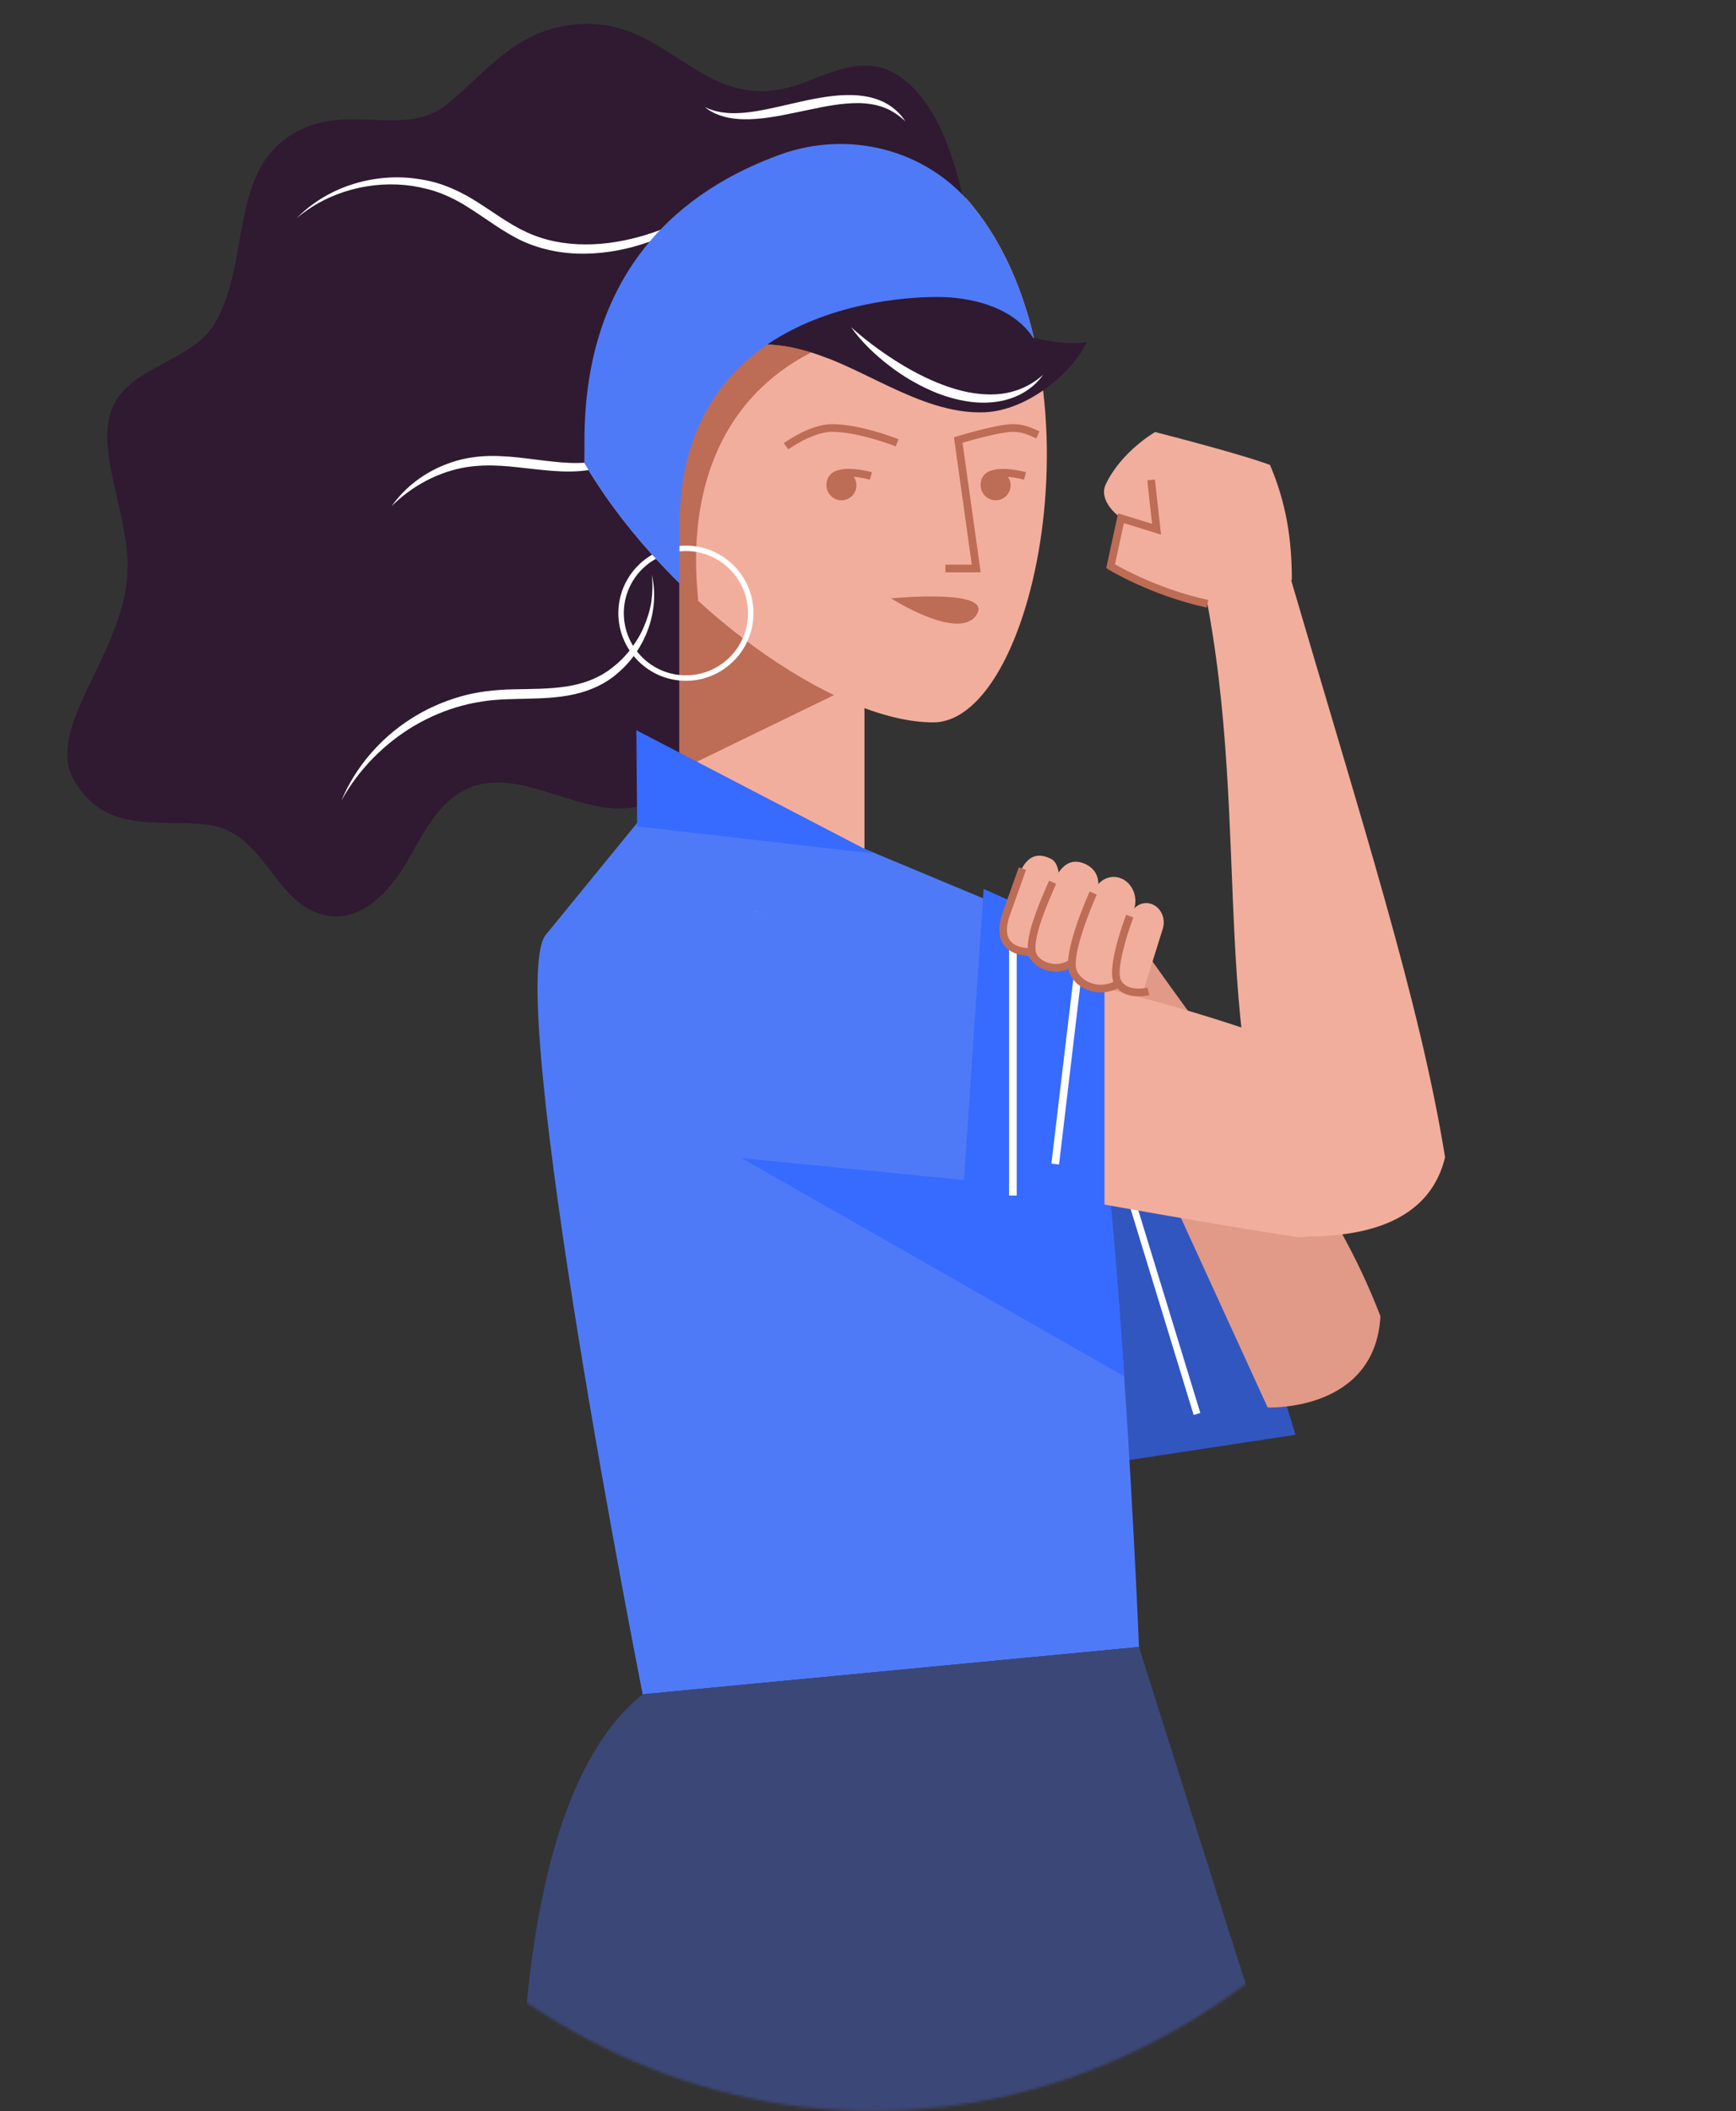 <svg width="640" height="778" viewBox="0 0 640 778" fill="none" xmlns="http://www.w3.org/2000/svg">
<rect x="0" y="0" width="640" height="778" fill="#333333" stroke="none"/>
<mask id="mask0_229_2289" style="mask-type:luminance" maskUnits="userSpaceOnUse" x="0" y="0" width="640" height="778">
<path d="M638.063 0H0L3.76 477.468H64.433C65.843 643.723 180.566 778 321.88 778C463.194 778 577.917 643.74 579.327 477.468H640L638.063 0Z" fill="white"/>
</mask>
<g mask="url(#mask0_229_2289)">
<path d="M477.611 528.768L378.853 543.766L360.317 437.753L446.081 425.715L477.611 528.768Z" fill="#3256C0"/>
<path d="M415.511 432.519L413.061 433.27L440.061 521.472L442.511 520.722L415.511 432.519Z" fill="white"/>
<path d="M399.68 370.851C399.68 370.851 414.262 359.697 423.828 352.875C465.789 412.108 491.381 439.577 508.924 485.094C506.92 520.486 467.341 518.699 467.341 518.699L399.68 370.869V370.851Z" fill="#E19A87"/>
<path d="M356.779 83.361C355.877 76.665 354.144 67.93 351.311 59.231C347.863 48.565 342.666 37.014 333.786 29.759C321.532 19.76 309.873 25.247 296.86 30.282C260.403 44.377 248.871 8.787 216.547 8.787C191.28 8.787 179.17 26.997 164.713 38.512C148.344 51.543 127.048 36.563 106.455 50.297C84.797 64.736 92.179 96.734 79.383 118.879C71.045 133.3 48.593 134.725 41.699 149.669C34.263 165.804 48.702 191.071 46.897 212.728C44.424 242.507 16.215 268.677 27.441 287.826C39.1 307.714 59.224 301.686 76.712 303.942C98.261 306.722 100.914 333.884 120.821 337.457C132.931 339.623 143.345 328.848 149.589 318.236C155.834 307.642 161.447 295.261 172.763 290.424C192.814 281.87 215.608 302.841 236.562 296.795C258.635 290.406 263.111 259.815 282.043 246.785C297.149 236.389 319.041 238.97 332.757 226.842C342.124 218.558 345.301 205.437 347.286 193.092C353.097 156.942 361.76 120.161 356.761 83.379L356.779 83.361Z" fill="#2F1A31"/>
<path d="M356.779 83.358C355.967 77.312 354.451 69.606 352.104 61.773C334.905 45.421 310.396 39.466 286.934 46.685C250.585 57.874 214.742 88.195 215.464 159.809V168.472C224.65 184.968 236.887 200.85 250.495 214.927V192.8C250.495 104.258 337.937 103.265 350.209 104.276C352.935 104.492 355.624 104.907 358.241 105.467C358.205 98.085 357.771 90.722 356.779 83.34V83.358Z" fill="#2F1A31"/>
<path d="M240.007 122.472C207.575 141.566 240.928 219.28 202.107 230.759C165.253 241.66 142.296 221.482 107.337 235.289C87.611 243.086 78.948 259.184 68.967 273.19C61.911 283.098 51.118 293.439 37.654 298.439C49.042 305.188 63.625 302.247 76.71 303.925C98.259 306.704 100.912 333.867 120.819 337.44C132.929 339.606 143.343 328.831 149.587 318.219C155.832 307.625 161.445 295.244 172.761 290.407C192.812 281.853 215.606 302.824 236.56 296.778C258.633 290.389 263.109 259.798 282.041 246.767C297.147 236.372 256.142 112.978 239.989 122.472H240.007Z" fill="#2F1A31"/>
<path d="M333.858 44.807C331.494 42.569 328.859 40.729 325.917 39.646C323.011 38.527 319.925 38.076 316.821 38.003C310.594 37.913 304.332 39.158 298.051 40.494C291.752 41.775 285.4 43.309 278.794 43.815C275.509 44.067 272.134 44.031 268.85 43.436C265.583 42.804 262.37 41.559 259.844 39.465C265.763 42.335 272.261 41.992 278.469 41.035C284.732 40.007 290.94 38.364 297.311 36.993C303.664 35.711 310.27 34.538 317.001 35.224C320.34 35.567 323.697 36.451 326.657 38.076C329.617 39.7 332.108 42.082 333.84 44.825L333.858 44.807Z" fill="white"/>
<path d="M109.487 80.31C120.334 69.247 136.739 63.887 152.423 65.709C156.339 66.197 160.256 66.991 163.973 68.398C167.709 69.788 171.283 71.557 174.604 73.614C181.281 77.693 187.327 82.458 194.095 85.544C200.809 88.684 208.281 90.074 215.771 90.074C223.279 90.128 230.769 88.775 238.024 86.591C252.552 82.097 265.908 74.21 279.245 66.558C266.666 75.365 253.744 84.154 238.89 89.28C231.509 91.861 223.694 93.359 215.789 93.503C207.902 93.611 199.871 92.168 192.579 88.829C185.324 85.436 179.206 80.545 172.799 76.538C169.622 74.463 166.32 72.748 162.854 71.376C159.389 70.005 155.744 69.138 152.044 68.525C137.244 66.359 121.272 70.366 109.469 80.346L109.487 80.31Z" fill="white"/>
<path d="M144.427 186.49C149.372 179.433 156.699 173.965 164.965 170.915C169.08 169.327 173.502 168.478 177.906 168.153C182.327 167.865 186.695 168.153 190.99 168.587C195.286 169.056 199.509 169.669 203.714 170.103C207.919 170.59 212.07 170.788 216.239 170.5C220.39 170.193 224.523 169.435 228.386 167.883C232.266 166.385 235.803 163.966 238.601 160.682C237.518 162.541 236.146 164.237 234.54 165.735C232.934 167.233 231.075 168.424 229.144 169.489C225.227 171.528 220.914 172.738 216.546 173.315C207.739 174.542 199.04 173.008 190.629 172.196C182.219 171.222 173.845 171.077 165.868 173.586C157.909 176.004 150.509 180.444 144.427 186.508V186.49Z" fill="white"/>
<path d="M240.28 211.809C241.832 218.216 241.272 225.128 239.088 231.463C236.832 237.78 232.988 243.627 227.772 248.013C222.683 252.597 215.951 255.196 209.327 256.351C202.65 257.506 195.972 257.416 189.475 257.632C186.226 257.704 182.996 257.849 179.819 258.228C176.661 258.643 173.502 259.202 170.416 260.051C164.226 261.675 158.288 264.238 152.729 267.468C141.684 274.038 132.227 283.513 125.874 295.027C130.945 282.881 139.987 272.305 151.231 265.068C156.844 261.422 163.035 258.661 169.496 256.766C175.957 254.853 182.779 254.185 189.367 254.041C195.972 253.896 202.469 253.968 208.768 252.994C215.049 252.073 221.059 249.836 225.986 245.847C228.476 243.898 230.714 241.624 232.627 239.079C234.522 236.534 236.237 233.791 237.446 230.831C238.691 227.889 239.684 224.785 240.153 221.573C240.586 218.36 240.659 215.093 240.28 211.827V211.809Z" fill="white"/>
<path d="M318.699 322.607L250.514 310.352V139.908H318.699V322.607Z" fill="#F2AE9C"/>
<path d="M318.699 250.704L250.514 283.84V139.908H318.699V250.704Z" fill="#BD6C56"/>
<path d="M356.164 73.094C324.255 73.473 292.166 79.916 265.329 96.845C239.484 113.142 216.365 172.231 216.942 173.187C247.191 223 307.488 266.224 343.999 266.224C383.019 266.224 408.972 132.778 356.182 73.094H356.164Z" fill="#F2AE9C"/>
<path d="M359.884 226.77C366.995 216.681 328.535 220.526 328.535 220.526C328.535 220.526 353.171 236.3 359.884 226.77Z" fill="#BD6C56"/>
<path d="M305.037 180.46C304.279 177.464 305.254 175.713 306.228 174.775C310.073 171.021 320.306 173.71 321.461 174.035L320.703 176.778C316.949 175.731 310.253 174.829 308.232 176.814C307.997 177.049 307.293 177.734 307.817 179.774L305.055 180.478L305.037 180.46Z" fill="#BD6C56"/>
<path d="M311.877 173.64C308.99 172.72 305.904 174.326 304.983 177.232C304.063 180.119 305.669 183.206 308.575 184.126C311.462 185.047 314.548 183.44 315.469 180.535C316.389 177.629 314.783 174.561 311.877 173.64Z" fill="#BD6C56"/>
<path d="M361.852 180.46C361.094 177.464 362.068 175.713 363.043 174.775C366.887 171.021 377.12 173.71 378.275 174.035L377.517 176.778C373.763 175.731 367.068 174.829 365.028 176.814C364.794 177.049 364.09 177.734 364.613 179.774L361.852 180.478V180.46Z" fill="#BD6C56"/>
<path d="M368.711 173.64C365.824 172.72 362.737 174.326 361.817 177.232C360.897 180.138 362.503 183.206 365.409 184.126C368.296 185.047 371.382 183.44 372.303 180.535C373.223 177.629 371.617 174.561 368.711 173.64Z" fill="#BD6C56"/>
<path d="M290.616 165.607L288.956 163.315C289.353 163.026 298.684 156.312 306.751 156.312C317.165 156.312 330.683 161.637 331.26 161.871L330.214 164.506C330.087 164.452 316.623 159.146 306.751 159.146C299.604 159.146 290.707 165.535 290.635 165.607H290.616Z" fill="#BD6C56"/>
<path d="M361.527 210.925H348.532V208.092H358.26L351.691 161.167L352.846 160.806C353.441 160.626 367.555 156.312 373.402 156.312C377.283 156.312 379.99 157.522 382.607 158.695L383.202 158.966L382.047 161.564L381.452 161.294C378.889 160.139 376.687 159.164 373.42 159.164C368.908 159.164 358.368 162.142 354.849 163.171L361.545 210.925H361.527Z" fill="#BD6C56"/>
<path d="M356.454 73.418C347.683 66.054 337.252 60.297 324.979 56.688C281.7 62.914 215.482 86.611 215.482 170.046C215.482 170.046 238.114 200.692 250.513 214.949C253.545 218.433 256.09 220.689 257.39 221.573C257.39 215.004 241.038 119.097 357.862 117.22C366.363 117.076 374.448 119.837 380.945 123.645C376.379 104.731 368.474 87.17 356.473 73.436L356.454 73.418Z" fill="#BD6C56"/>
<path d="M252.874 250.898C239.141 250.898 227.962 239.719 227.962 225.986C227.962 212.253 239.141 201.074 252.874 201.074C266.607 201.074 277.785 212.253 277.785 225.986C277.785 239.719 266.607 250.898 252.874 250.898ZM252.874 203.089C240.245 203.089 229.977 213.357 229.977 225.986C229.977 238.615 240.245 248.883 252.874 248.883C265.503 248.883 275.77 238.615 275.77 225.986C275.77 213.357 265.503 203.089 252.874 203.089Z" fill="white"/>
<path d="M380.782 124.279C380.782 124.279 360.496 88.345 359.323 83.635L274.443 127.311C280.977 126.372 287.835 126.914 294.26 128.484C306.081 131.371 316.892 137.309 327.919 142.489C338.947 147.669 350.696 152.397 362.86 151.946C378.977 151.35 395.527 137.129 400.634 126.083C390.275 127.437 380.782 124.279 380.782 124.279Z" fill="#2F1A31"/>
<path d="M376.612 116.825C370.621 106.032 360.153 86.974 359.323 83.635L274.443 127.311C280.977 126.372 287.835 126.914 294.26 128.484C298.032 129.404 301.678 130.65 305.269 132.075C333.785 116.482 368.491 116.301 376.594 116.825H376.612Z" fill="#2F1A31"/>
<path d="M384.536 138.141C382.605 140.957 379.898 143.249 376.848 144.981C373.762 146.66 370.333 147.725 366.813 148.14C359.775 149.024 352.682 147.562 346.184 145.162C339.705 142.635 333.641 139.206 328.191 135.037C322.74 130.904 317.687 126.121 313.734 120.562C318.806 125.111 324.184 129.117 329.797 132.727C335.41 136.318 341.312 139.459 347.466 141.787C353.602 144.115 360.081 145.613 366.579 145.342C373.04 145.108 379.483 142.743 384.536 138.123V138.141Z" fill="white"/>
<path d="M358.331 75.656C341.366 54.973 312.85 47.862 287.692 56.94C252.119 69.772 215.464 98.631 215.464 162.448V170.696C224.65 186.398 236.887 201.522 250.495 214.913V193.87C250.495 109.586 337.937 108.647 350.209 109.604C363.078 110.615 374.989 115.091 381.252 124.999C376.974 106.554 369.575 89.354 358.331 75.656Z" fill="#4F7AF7"/>
<path d="M419.894 606.987L236.942 624.421C236.942 624.421 185.849 366.986 200.973 344.805L250.388 284.309L390.566 342.802C409.588 352.115 419.912 607.005 419.912 607.005L419.894 606.987Z" fill="#4F7AF7"/>
<path d="M414.425 507.18C412.151 473.431 409.209 436.667 405.581 406.455L260.458 419.432L414.407 507.18H414.425Z" fill="#376AFF"/>
<path d="M468.208 171.343C456.314 166.957 425.849 159.232 425.849 159.232C425.849 159.232 413.468 166.307 407.693 178.399C404.679 184.734 412.728 190.491 412.728 190.491C412.728 190.491 407.422 206.355 409.696 208.648C417.764 216.715 436.191 221.119 452.055 223.772C461.097 222.274 467.179 220.74 476.257 213.683C476.257 198.559 474.127 185.239 468.19 171.325L468.208 171.343Z" fill="#F2AE9C"/>
<path d="M478.044 455.871C408.379 445.205 326.55 428.168 260.729 419.505L277.821 335.799C385.025 358.539 442.201 368.664 505.874 397.613C503.149 405.319 497.698 458.885 478.044 455.871Z" fill="#F2AE9C"/>
<path d="M444.006 216.738C457.524 213.977 461.278 212.443 474.796 209.682C502.174 303.44 523.326 368.467 532.747 426.491C525.691 455.729 491.851 455.71 478.297 455.729C444.006 388.157 462.162 306.491 444.006 216.738Z" fill="#F2AE9C"/>
<path d="M444.836 223.922C424.369 219.464 408.812 209.989 408.668 209.899L407.819 209.375L412.205 189.198L424.73 193.042L422.961 177.033L425.777 176.727L428.033 197.03L414.335 192.807L411.05 207.967C414.533 209.971 428.195 217.37 445.467 221.124L444.872 223.904L444.836 223.922Z" fill="#BD6C56"/>
<path d="M321.984 314.54L234.884 304.559L234.596 269.113L321.984 314.54Z" fill="#376AFF"/>
<path d="M372.409 436.559L239.288 423.456L271.558 334.715L376.434 352.871L372.409 436.559Z" fill="#4F7AF7"/>
<path d="M407.188 459.246L354.759 444.122L362.628 327.623L407.188 347.313V459.246Z" fill="#376AFF"/>
<path d="M374.828 344.803H371.994V440.601H374.828V344.803Z" fill="white"/>
<path d="M396.712 352.195L387.614 428.83L390.428 429.164L399.525 352.529L396.712 352.195Z" fill="white"/>
<path d="M368.982 340.455L376.454 320.584C379.486 314.538 383.511 314.538 387.553 316.559C390.622 318.093 391.181 324.771 389.43 327.93L379.071 349.497C377.501 352.348 367.25 343.613 369 340.455H368.982Z" fill="#F2AE9C"/>
<path d="M410.511 361.825C410.511 354.985 416.503 337.623 416.503 337.623C417.622 334.032 421.105 332.046 424.39 333.111C427.927 334.266 429.876 338.453 428.667 342.316L421.52 365.128C420.401 368.72 410.511 365.868 410.511 361.825Z" fill="#F2AE9C"/>
<path d="M378.873 349.227C381.652 342.207 384.179 334.609 387.211 327.516C389.539 322.065 392.77 315.316 399.844 318.311C405.927 320.892 405.692 326.956 403.58 332.118C401.036 338.327 399.574 353.613 391.362 356.338C385.749 358.215 377.14 353.613 378.873 349.209V349.227Z" fill="#F2AE9C"/>
<path d="M395.187 356.411L403.038 329.14C404.427 324.682 408.741 322.21 412.82 323.545C417.205 324.971 419.624 330.187 418.126 334.97L410.564 361.536C409.174 365.994 393.689 361.193 395.187 356.411Z" fill="#F2AE9C"/>
<path d="M380.406 352.299C375.479 352.299 371.996 350.928 370.047 348.239C368.08 345.513 367.881 341.543 369.487 336.76C369.487 336.76 371.521 331.051 375.588 319.633L378.259 320.589C378.259 320.589 372.249 337.428 372.159 337.681C371.256 340.37 370.552 344.124 372.339 346.578C373.711 348.491 376.436 349.466 380.388 349.466V352.299H380.406Z" fill="#BD6C56"/>
<path d="M419.77 367.187C416.593 367.187 412.388 366.321 410.547 362.097C408.039 356.322 414.428 339.068 415.168 337.119L417.821 338.13C415.186 345.078 411.594 357.405 413.146 360.96C415.276 365.833 422.964 364.011 423.036 363.992L423.722 366.754C423.56 366.79 421.899 367.187 419.77 367.187Z" fill="#BD6C56"/>
<path d="M389.159 358.093C387.499 358.093 385.821 357.75 384.268 357.046C381.399 355.765 379.396 353.491 379.017 351.09C378.024 344.774 382.861 333.566 386.055 326.148L386.741 324.578L389.358 325.697L388.672 327.285C385.785 333.963 380.966 345.153 381.832 350.657C382.049 352.083 383.474 353.581 385.442 354.465C386.813 355.079 390.441 356.234 394.339 353.725L395.873 356.108C393.816 357.425 391.488 358.111 389.178 358.111L389.159 358.093Z" fill="#BD6C56"/>
<path d="M405.726 365.744C403.921 365.744 402.153 365.383 400.474 364.661C397.37 363.325 394.861 360.744 394.085 358.109C391.883 350.71 400.727 330.785 401.737 328.547L404.336 329.72C401.701 335.549 395.204 351.901 396.828 357.315C397.28 358.831 398.94 360.907 401.629 362.062C403.723 362.964 407.08 363.614 411.231 361.538L412.494 364.083C410.274 365.184 407.982 365.744 405.726 365.744Z" fill="#BD6C56"/>
<path d="M532.475 956.125L455.031 718.037L430.721 643.301L419.892 606.988L236.941 624.423C232.122 702.823 291.355 876.299 364.756 956.143H532.457L532.475 956.125Z" fill="#3B4777"/>
<path d="M308.392 1077.63L376.866 752.276L455.032 718.039L419.892 606.973L236.941 624.407C144.283 698.367 221.907 1077.61 221.907 1077.61" fill="#3B4777"/>
</g>
</svg>
